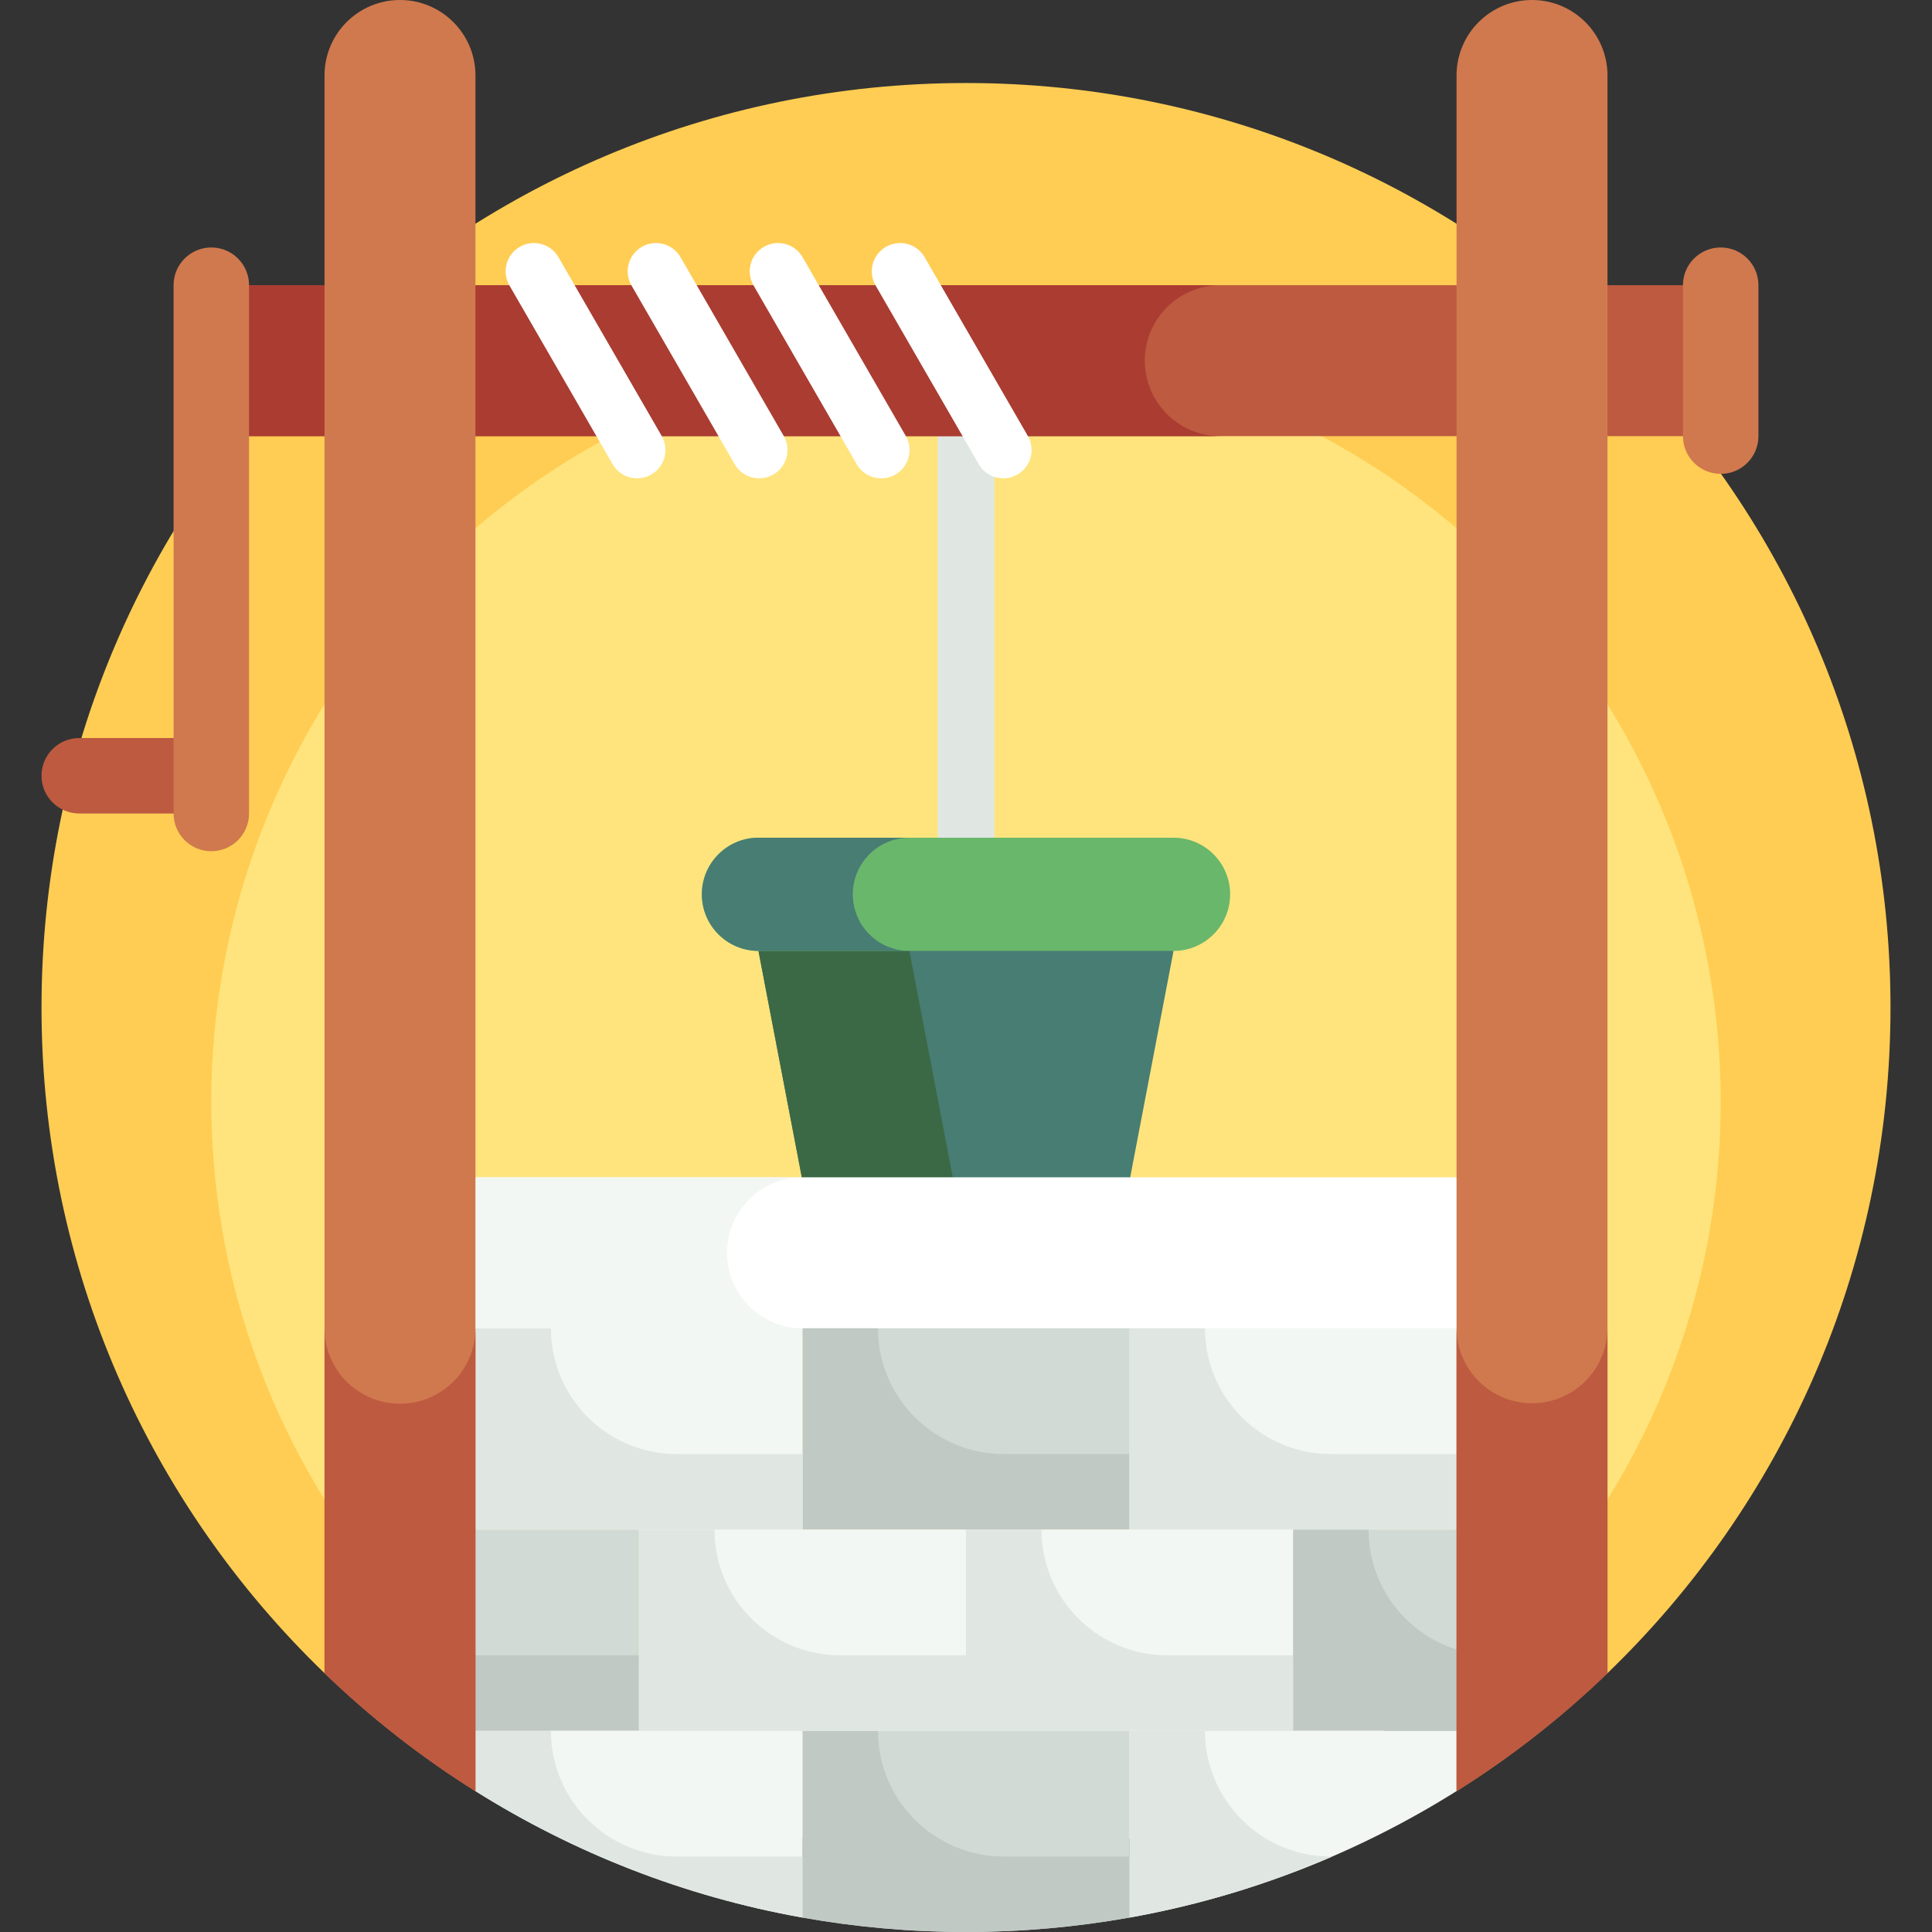 <svg id="Capa_1" enable-background="new 0 0 512 512" height="512" viewBox="0 0 512 512" width="512" xmlns="http://www.w3.org/2000/svg"><rect x="0" y="0" width="512" height="512" fill="#333333" stroke="none"/><g><g><g><path d="m86.014 443.42h339.971c46.241-44.565 75.015-107.129 75.015-176.42 0-135.31-109.69-245-245-245s-245 109.69-245 245c0 69.291 28.774 131.855 75.014 176.42z" fill="#ffcd53"/></g></g><g><g><circle cx="256" cy="292" fill="#ffe47d" r="200"/></g></g><g><g><path d="m212.667 332h106.667v73.333h-106.667z" fill="#d1dad5"/></g></g><g><g><path d="m232.667 352v-20h-20v73.333h106.667v-20h-53.334c-18.41 0-33.333-14.924-33.333-33.333z" fill="#c0c9c3"/></g></g><g><g><path d="m256 237-55 15 15.319 80h79.362l15.319-80z" fill="#477d73"/></g></g><g><g><path d="m201 252 15.319 80h40l-17.304-90.368z" fill="#3b6945"/></g></g><g><g><path d="m248.5 95.583h15v141.417h-15z" fill="#e0e7e3"/></g></g><g><g><path d="m56 75.583h400v40h-400z" fill="#bd5a40"/></g></g><g><g><path d="m303.38 95.583c0-11.046 8.954-20 20-20h-267.38v40h267.38c-11.046 0-20-8.954-20-20z" fill="#aa3c31"/></g></g><g><g><g><path d="m269.629 125.757c-3.587 2.071-8.174.842-10.245-2.745l-27.342-47.359c-2.071-3.587-.842-8.174 2.745-10.245 3.587-2.071 8.174-.842 10.245 2.745l27.342 47.359c2.071 3.587.842 8.174-2.745 10.245z" fill="#fff"/></g></g><g><g><path d="m237.284 125.757c-3.587 2.071-8.174.842-10.245-2.745l-27.342-47.359c-2.071-3.587-.842-8.174 2.745-10.245 3.587-2.071 8.174-.842 10.245 2.745l27.342 47.359c2.071 3.587.842 8.174-2.745 10.245z" fill="#fff"/></g></g><g><g><path d="m204.939 125.757c-3.587 2.071-8.174.842-10.245-2.745l-27.342-47.359c-2.071-3.587-.842-8.174 2.745-10.245 3.587-2.071 8.174-.842 10.245 2.745l27.342 47.359c2.071 3.587.842 8.174-2.745 10.245z" fill="#fff"/></g></g><g><g><path d="m172.594 125.757c-3.587 2.071-8.174.842-10.245-2.745l-27.342-47.359c-2.071-3.587-.842-8.174 2.745-10.245 3.587-2.071 8.174-.842 10.245 2.745l27.342 47.359c2.071 3.587.842 8.174-2.745 10.245z" fill="#fff"/></g></g></g><g><g><path d="m21 195.583h35v20h-35c-5.523 0-10-4.477-10-10 0-5.523 4.477-10 10-10z" fill="#bd5a40"/></g></g><g><g><path d="m46 215.583v-140c0-5.523 4.477-10 10-10 5.523 0 10 4.477 10 10v140c0 5.523-4.477 10-10 10-5.523 0-10-4.477-10-10z" fill="#d0794e"/></g></g><g><g><path d="m466 115.583v-40c0-5.523-4.477-10-10-10-5.523 0-10 4.477-10 10v40c0 5.523 4.477 10 10 10 5.523 0 10-4.477 10-10z" fill="#d0794e"/></g></g><g><g><path d="m212.667 508.179c14.065 2.51 28.546 3.821 43.333 3.821s29.268-1.311 43.333-3.821v-49.512h-86.667v49.512z" fill="#d1dad5"/></g></g><g><g><path d="m299.333 492h-33.333c-18.409 0-33.333-14.924-33.333-33.333h-20v49.513c14.065 2.509 28.546 3.82 43.333 3.82s29.268-1.311 43.333-3.821z" fill="#c0c9c3"/></g></g><g><g><path d="m342.667 405.333h63.333v53.333h-63.333z" fill="#d1dad5"/></g></g><g><g><path d="m106 405.333h63.333v53.333h-63.333z" fill="#d1dad5"/></g></g><g><g><path d="m362.667 405.334h-20v33.333h-236.667v20h300v-20h-10c-18.409 0-33.333-14.924-33.333-33.333z" fill="#c0c9c3"/></g></g><g><g><path d="m106 332h106.667v73.333h-106.667z" fill="#f2f7f4"/></g></g><g><g><path d="m146 352v-20h-40v73.333h106.667v-20h-33.333c-18.41 0-33.334-14.924-33.334-33.333z" fill="#e0e7e3"/></g></g><g><g><path d="m299.333 332h106.667v73.333h-106.667z" fill="#f2f7f4"/></g></g><g><g><path d="m319.333 352v-20h-20v73.333h106.667v-20h-53.333c-18.41 0-33.334-14.924-33.334-33.333z" fill="#e0e7e3"/></g></g><g><g><path d="m125.895 474.595c26.041 16.359 55.36 27.978 86.772 33.584v-49.512h-102.7z" fill="#f2f7f4"/></g></g><g><g><path d="m146 458.667h-20v15.992c26.015 16.325 55.297 27.922 86.667 33.52v-16.179h-33.333c-18.41 0-33.334-14.924-33.334-33.333z" fill="#e0e7e3"/></g></g><g><g><path d="m402.033 458.667h-102.7v49.512c31.412-5.606 60.731-17.225 86.772-33.584z" fill="#f2f7f4"/></g></g><g><g><path d="m299.333 458.667v49.512c18.74-3.344 36.734-8.833 53.739-16.179h-.405c-18.409 0-33.333-14.924-33.333-33.333z" fill="#e0e7e3"/></g></g><g><g><path d="m106 312h300v40h-300z" fill="#fff"/></g></g><g><g><path d="m192.667 332c0-11.046 8.954-20 20-20h-106.667v40h106.667c-11.046 0-20-8.954-20-20z" fill="#f2f7f4"/></g></g><g><g><path d="m426 20v423.42c-12.19 11.75-25.59 22.25-40 31.28v-454.7c0-11.05 8.95-20 20-20 5.52 0 10.52 2.24 14.14 5.86s5.86 8.62 5.86 14.14z" fill="#d0794e"/></g></g><g><g><path d="m126 20v454.7c-14.41-9.03-27.81-19.53-40-31.28v-423.42c0-11.05 8.95-20 20-20 5.52 0 10.52 2.24 14.14 5.86s5.86 8.62 5.86 14.14z" fill="#d0794e"/></g></g><g><g><path d="m169.333 405.333h86.667v53.333h-86.667z" fill="#f2f7f4"/></g></g><g><g><path d="m189.333 405.334h-20v53.333h86.667v-20h-33.333c-18.41 0-33.334-14.924-33.334-33.333z" fill="#e0e7e3"/></g></g><g><g><path d="m256 405.333h86.667v53.333h-86.667z" fill="#f2f7f4"/></g></g><g><g><path d="m276 405.333h-20v53.333h86.667v-20h-33.333c-18.41.001-33.334-14.923-33.334-33.333z" fill="#e0e7e3"/></g></g><g><g><path d="m311 252h-110c-8.284 0-15-6.716-15-15 0-8.284 6.716-15 15-15h110c8.284 0 15 6.716 15 15 0 8.284-6.716 15-15 15z" fill="#69b76b"/></g></g><g><g><path d="m226 237c0-8.284 6.716-15 15-15h-40c-8.284 0-15 6.716-15 15s6.716 15 15 15h40c-8.284 0-15-6.716-15-15z" fill="#477d73"/></g></g><g><g><path d="m106 372c-11.046 0-20-8.954-20-20v91.42c12.19 11.75 25.59 22.25 40 31.28v-122.7c0 11.046-8.954 20-20 20z" fill="#bd5a40"/></g></g><g><g><path d="m406 371.871c-11.046 0-20-8.954-20-20v122.829c14.41-9.03 27.81-19.53 40-31.28v-91.549c0 11.045-8.954 20-20 20z" fill="#bd5a40"/></g></g></g></svg>